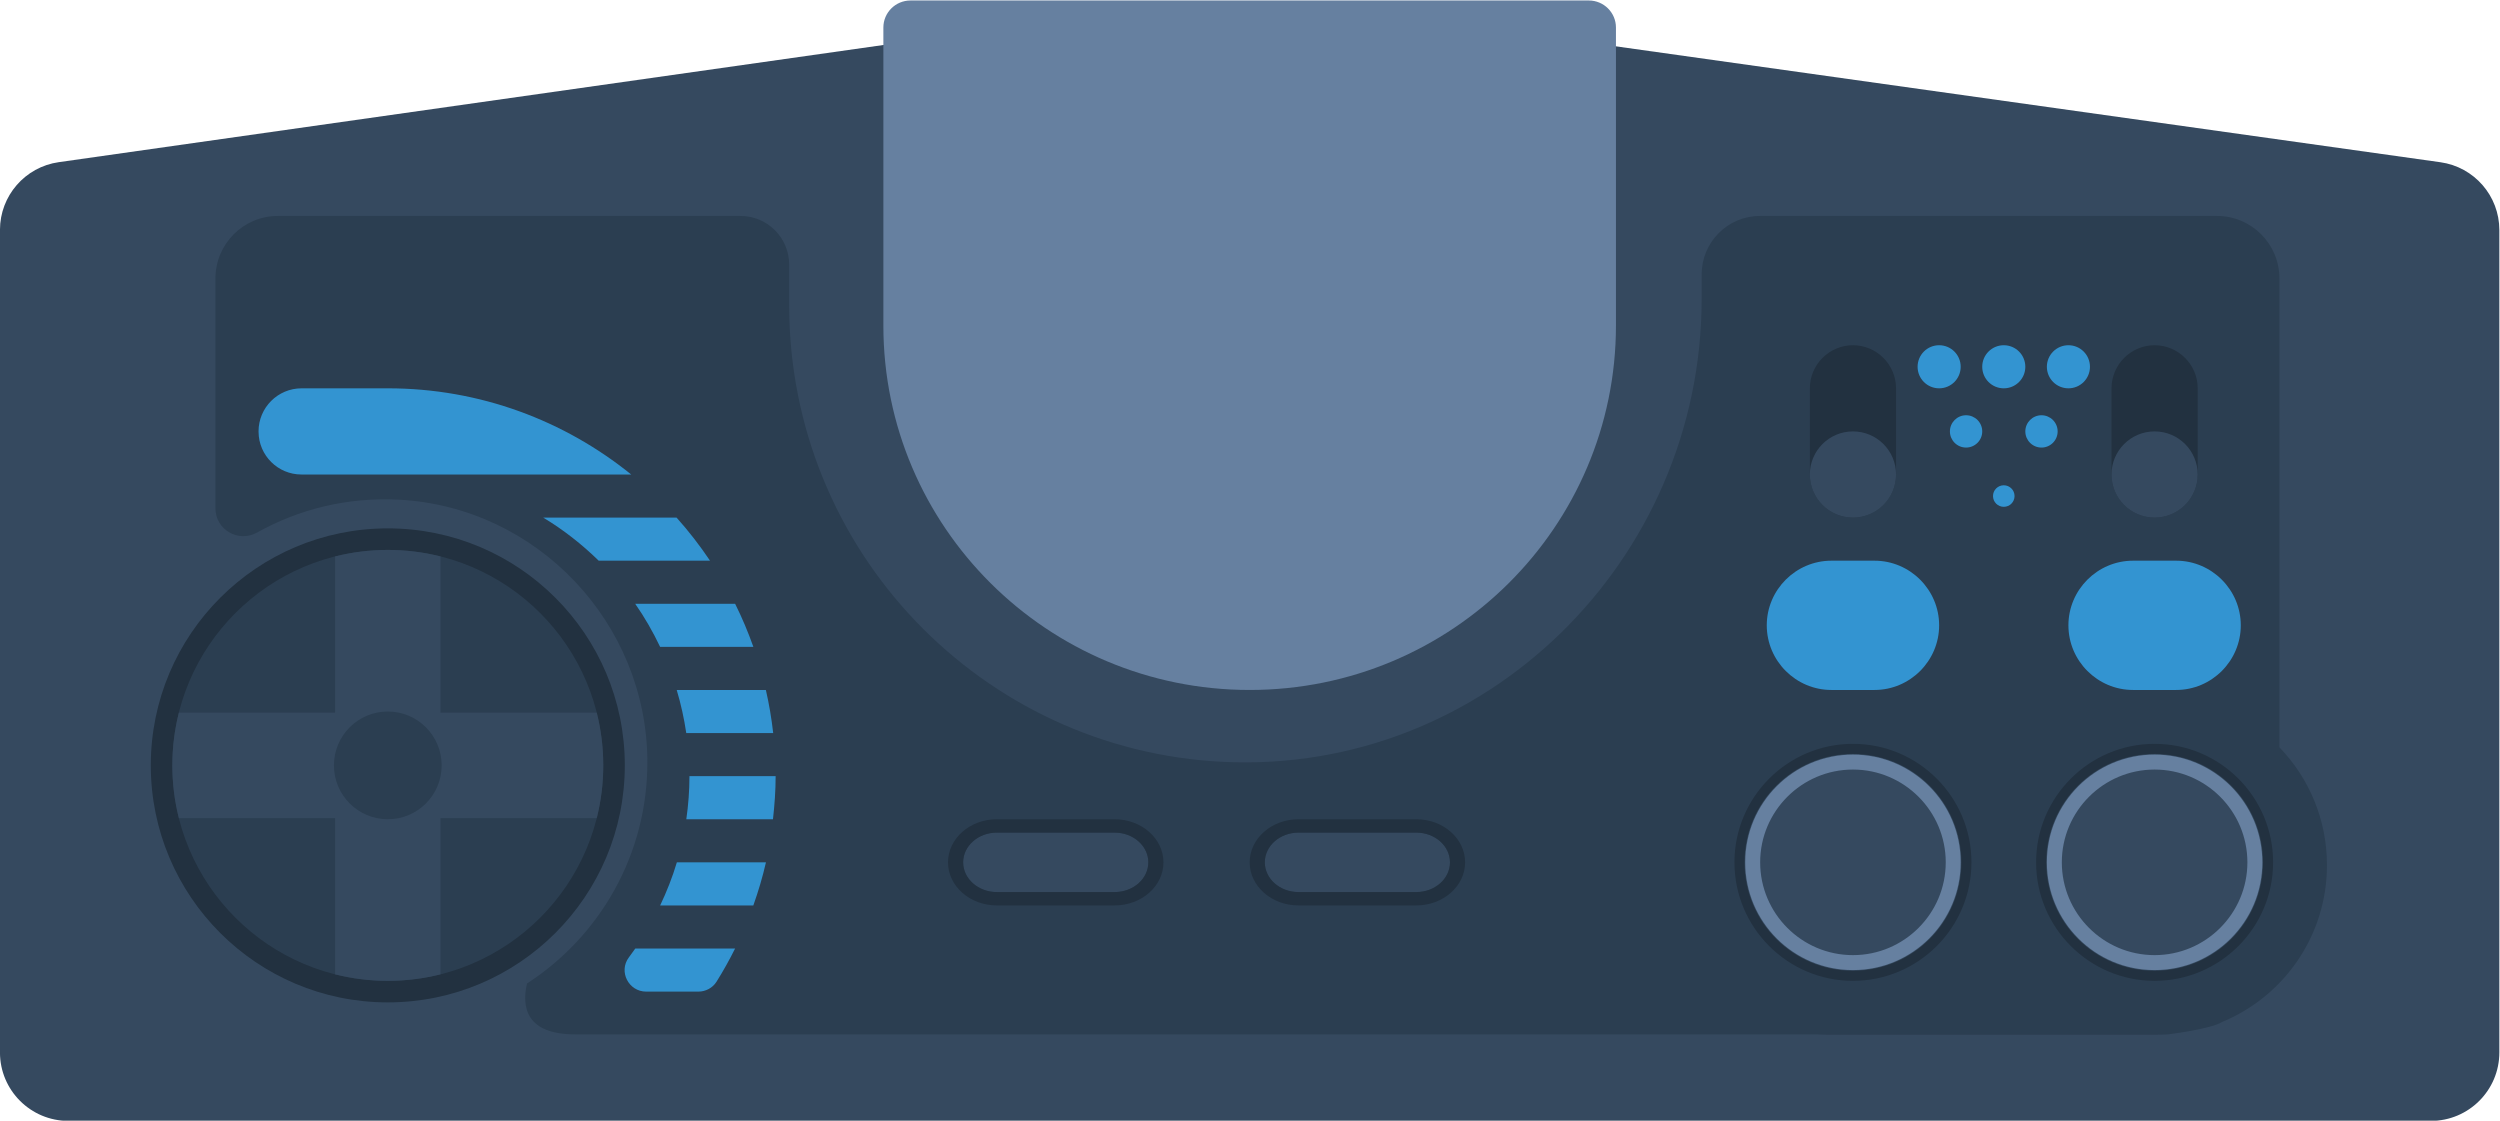 <svg height="138.666" viewBox="0 0 309.333 138.666" width="309.333" xmlns="http://www.w3.org/2000/svg" xmlns:xlink="http://www.w3.org/1999/xlink"><clipPath id="a"><path d="m0 256h256v-256h-256z"/></clipPath><g clip-path="url(#a)" transform="matrix(1.333 0 0 -1.333 -16 240)"><path d="m0 0c0-3.51 2.845-6.355 6.355-6.355h219.29c3.51 0 6.355 2.845 6.355 6.355v76.338c0 3.168-2.333 5.852-5.47 6.293l-77.918 10.952c-.293.041-.589.062-.884.062h-64.357c-.299 0-.598-.021-.894-.064l-77.016-10.943c-3.133-.445-5.461-3.127-5.461-6.292" fill="#35495f" transform="translate(12 82.355)"/><path d="m0 0c0 4.248-1.682 8.1-4.412 10.932v43.52c0 3.207-2.594 5.806-5.795 5.806h-42.422c-2.991 0-5.415-2.43-5.415-5.426v-2.261c0-24.316-20.116-44.122-44.359-42.988-22.456 1.051-40.34 19.625-40.34 42.385v3.768c0 2.497-2.021 4.522-4.514 4.522h-42.948c-3.201 0-5.795-2.599-5.795-5.806v-21.331c0-1.989 2.134-3.218 3.867-2.249 3.867 2.164 8.383 3.303 13.183 3.048 12.812-.683 23-11.446 23.043-24.3.029-8.645-4.431-16.244-11.172-20.606-.494-2.129-.149-4.725 4.477-4.725h115.204c.313-.019.628-.031.946-.031h30.74c.318 0 .633.012.946.031 0 0 4.005.487 5.038 1.154 5.709 2.358 9.728 7.986 9.728 14.557" fill="#2b3e51" transform="translate(228 99.742)"/><path d="m0 0h-62.954c-1.394 0-2.523-1.124-2.523-2.51v-27.661c0-18.683 15.222-33.829 34-33.829s34 15.146 34 33.829v27.661c0 1.386-1.13 2.51-2.523 2.51" fill="#6680a0" transform="translate(159.477 180)"/><path d="m0 0c0-12.15-9.85-22-22-22s-22 9.85-22 22 9.85 22 22 22 22-9.85 22-22" fill="#223140" transform="translate(70 109)"/><path d="m0 0c0-11.046-8.954-20-20-20s-20 8.954-20 20 8.954 20 20 20 20-8.954 20-20" fill="#2b3e51" transform="translate(68 109)"/><path d="m0 0c-1.566.394-3.205.605-4.894.605-1.688 0-3.327-.211-4.893-.605v-14.501h-14.501c-.394-1.566-.606-3.205-.606-4.894 0-1.688.212-3.327.606-4.893h14.501v-14.501c1.566-.394 3.205-.606 4.893-.606 1.689 0 3.328.212 4.894.606v14.501h14.501c.394 1.566.605 3.205.605 4.893 0 1.689-.211 3.328-.605 4.894h-14.501z" fill="#35495f" transform="translate(52.894 128.394)"/><path d="m0 0c0-2.761-2.239-5-5-5s-5 2.239-5 5 2.239 5 5 5 5-2.239 5-5" fill="#2b3e51" transform="translate(53 109)"/><path d="m0 0c0-5.561-4.508-10.069-10.069-10.069s-10.069 4.508-10.069 10.069 4.508 10.069 10.069 10.069 10.069-4.508 10.069-10.069" fill="#35495f" transform="translate(194.069 100)"/><path d="m0 0c-5.523 0-10-4.477-10-10s4.477-10 10-10 10 4.477 10 10-4.477 10-10 10m0-1.387c4.749 0 8.613-3.864 8.613-8.613s-3.864-8.613-8.613-8.613-8.613 3.864-8.613 8.613 3.864 8.613 8.613 8.613" fill="#6680a0" transform="translate(184 110)"/><path d="m0 0c-6.065 0-11-4.935-11-11s4.935-11 11-11 11 4.935 11 11-4.935 11-11 11m0-.931c5.561 0 10.069-4.508 10.069-10.069s-4.508-10.069-10.069-10.069-10.069 4.508-10.069 10.069 4.508 10.069 10.069 10.069" fill="#223140" transform="translate(184 111)"/><path d="m0 0c0-5.561-4.508-10.069-10.069-10.069s-10.069 4.508-10.069 10.069 4.508 10.069 10.069 10.069 10.069-4.508 10.069-10.069" fill="#35495f" transform="translate(222.069 100)"/><path d="m0 0c-5.523 0-10-4.477-10-10s4.477-10 10-10 10 4.477 10 10-4.477 10-10 10m0-1.387c4.749 0 8.613-3.864 8.613-8.613s-3.864-8.613-8.613-8.613-8.613 3.864-8.613 8.613 3.864 8.613 8.613 8.613" fill="#6680a0" transform="translate(212 110)"/><path d="m0 0c-6.065 0-11-4.935-11-11s4.935-11 11-11 11 4.935 11 11-4.935 11-11 11m0-.931c5.561 0 10.069-4.508 10.069-10.069s-4.508-10.069-10.069-10.069-10.069 4.508-10.069 10.069 4.508 10.069 10.069 10.069" fill="#223140" transform="translate(212 111)"/><path d="m0 0c0-1.524-1.399-2.759-3.125-2.759h-10.938c-1.725 0-3.124 1.235-3.124 2.759s1.399 2.759 3.124 2.759h10.938c1.726 0 3.125-1.235 3.125-2.759" fill="#35495f" transform="translate(118.594 100)"/><path d="m0 0h-10.938c-2.498 0-4.531-1.794-4.531-4s2.033-4 4.531-4h10.938c2.499 0 4.531 1.794 4.531 4s-2.032 4-4.531 4m0-1.241c1.726 0 3.125-1.235 3.125-2.759s-1.399-2.759-3.125-2.759h-10.938c-1.725 0-3.125 1.235-3.125 2.759s1.4 2.759 3.125 2.759z" fill="#223140" transform="translate(115.469 104)"/><path d="m0 0c0-1.524-1.399-2.759-3.125-2.759h-10.938c-1.725 0-3.124 1.235-3.124 2.759s1.399 2.759 3.124 2.759h10.938c1.726 0 3.125-1.235 3.125-2.759" fill="#35495f" transform="translate(146.594 100)"/><path d="m0 0h-10.938c-2.498 0-4.531-1.794-4.531-4s2.033-4 4.531-4h10.938c2.499 0 4.531 1.794 4.531 4s-2.032 4-4.531 4m0-1.241c1.726 0 3.125-1.235 3.125-2.759s-1.399-2.759-3.125-2.759h-10.938c-1.725 0-3.125 1.235-3.125 2.759s1.4 2.759 3.125 2.759z" fill="#223140" transform="translate(143.469 104)"/><path d="m0 0c-2.2 0-4 1.8-4 4v8c0 2.2 1.8 4 4 4s4-1.8 4-4v-8c0-2.2-1.8-4-4-4" fill="#223140" transform="translate(212 132)"/><path d="m0 0c0-2.209-1.791-4-4-4s-4 1.791-4 4 1.791 4 4 4 4-1.791 4-4" fill="#35495f" transform="translate(216 136)"/><path d="m0 0c-2.2 0-4 1.8-4 4v8c0 2.2 1.8 4 4 4s4-1.8 4-4v-8c0-2.2-1.8-4-4-4" fill="#223140" transform="translate(184 132)"/><path d="m0 0c0-2.209-1.791-4-4-4s-4 1.791-4 4 1.791 4 4 4 4-1.791 4-4" fill="#35495f" transform="translate(188 136)"/><g fill="#3394d1"><path d="m0 0c-1.105 0-2 .895-2 2s.895 2 2 2 2-.895 2-2-.895-2-2-2" transform="translate(192 144)"/><path d="m0 0h-4c-3.3 0-6 2.7-6 6 0 3.3 2.7 6 6 6h4c3.3 0 6-2.7 6-6 0-3.3-2.7-6-6-6" transform="translate(186 116)"/><path d="m0 0h-4c-3.3 0-6 2.7-6 6 0 3.3 2.7 6 6 6h4c3.3 0 6-2.7 6-6 0-3.3-2.7-6-6-6" transform="translate(214 116)"/><path d="m0 0c-.828 0-1.5.672-1.5 1.5s.672 1.5 1.5 1.5 1.5-.672 1.5-1.5-.672-1.5-1.5-1.5" transform="translate(194.5 138.5)"/><path d="m0 0c-1.105 0-2 .895-2 2s.895 2 2 2 2-.895 2-2-.895-2-2-2" transform="translate(198 144)"/><path d="m0 0c-1.105 0-2 .895-2 2s.895 2 2 2 2-.895 2-2-.895-2-2-2" transform="translate(204 144)"/><path d="m0 0c-.828 0-1.5.672-1.5 1.5s.672 1.5 1.5 1.5 1.5-.672 1.5-1.5-.672-1.5-1.5-1.5" transform="translate(201.5 138.5)"/><path d="m0 0c-.552 0-1 .448-1 1s.448 1 1 1 1-.448 1-1-.448-1-1-1" transform="translate(198 133)"/><path d="m0 0c-.943 1.405-1.979 2.744-3.105 4h-12.378c1.873-1.129 3.596-2.479 5.15-4z" transform="translate(77.909 128)"/><path d="m0 0c-.487 1.372-1.049 2.709-1.693 4h-9.276c.879-1.26 1.647-2.601 2.314-4z" transform="translate(81.933 120)"/><path d="m0 0c-.153 1.357-.38 2.692-.679 4h-8.276c.388-1.297.685-2.633.886-4z" transform="translate(83.773 112)"/><path d="m0 0c.147 1.316.247 2.646.247 4h-8c0-1.359-.104-2.693-.291-4z" transform="translate(83.753 104)"/><path d="m0 0c.462 1.302.86 2.634 1.171 4h-8.27c-.412-1.383-.94-2.715-1.55-4z" transform="translate(81.93 96)"/><path d="m0 0c-.193-.278-.392-.552-.595-.822-.984-1.308-.028-3.178 1.609-3.178h4.835c.683 0 1.329.341 1.691.919.623.996 1.198 2.024 1.724 3.081z" transform="translate(70.972 92)"/><path d="m0 0c-6.182 4.998-14.042 8-22.592 8h-8c-2.21 0-4-1.791-4-4h.002c0-.012 0-.025 0-.038.012-2.189 1.79-3.962 3.98-3.962z" transform="translate(70.593 136)"/></g></g></svg>